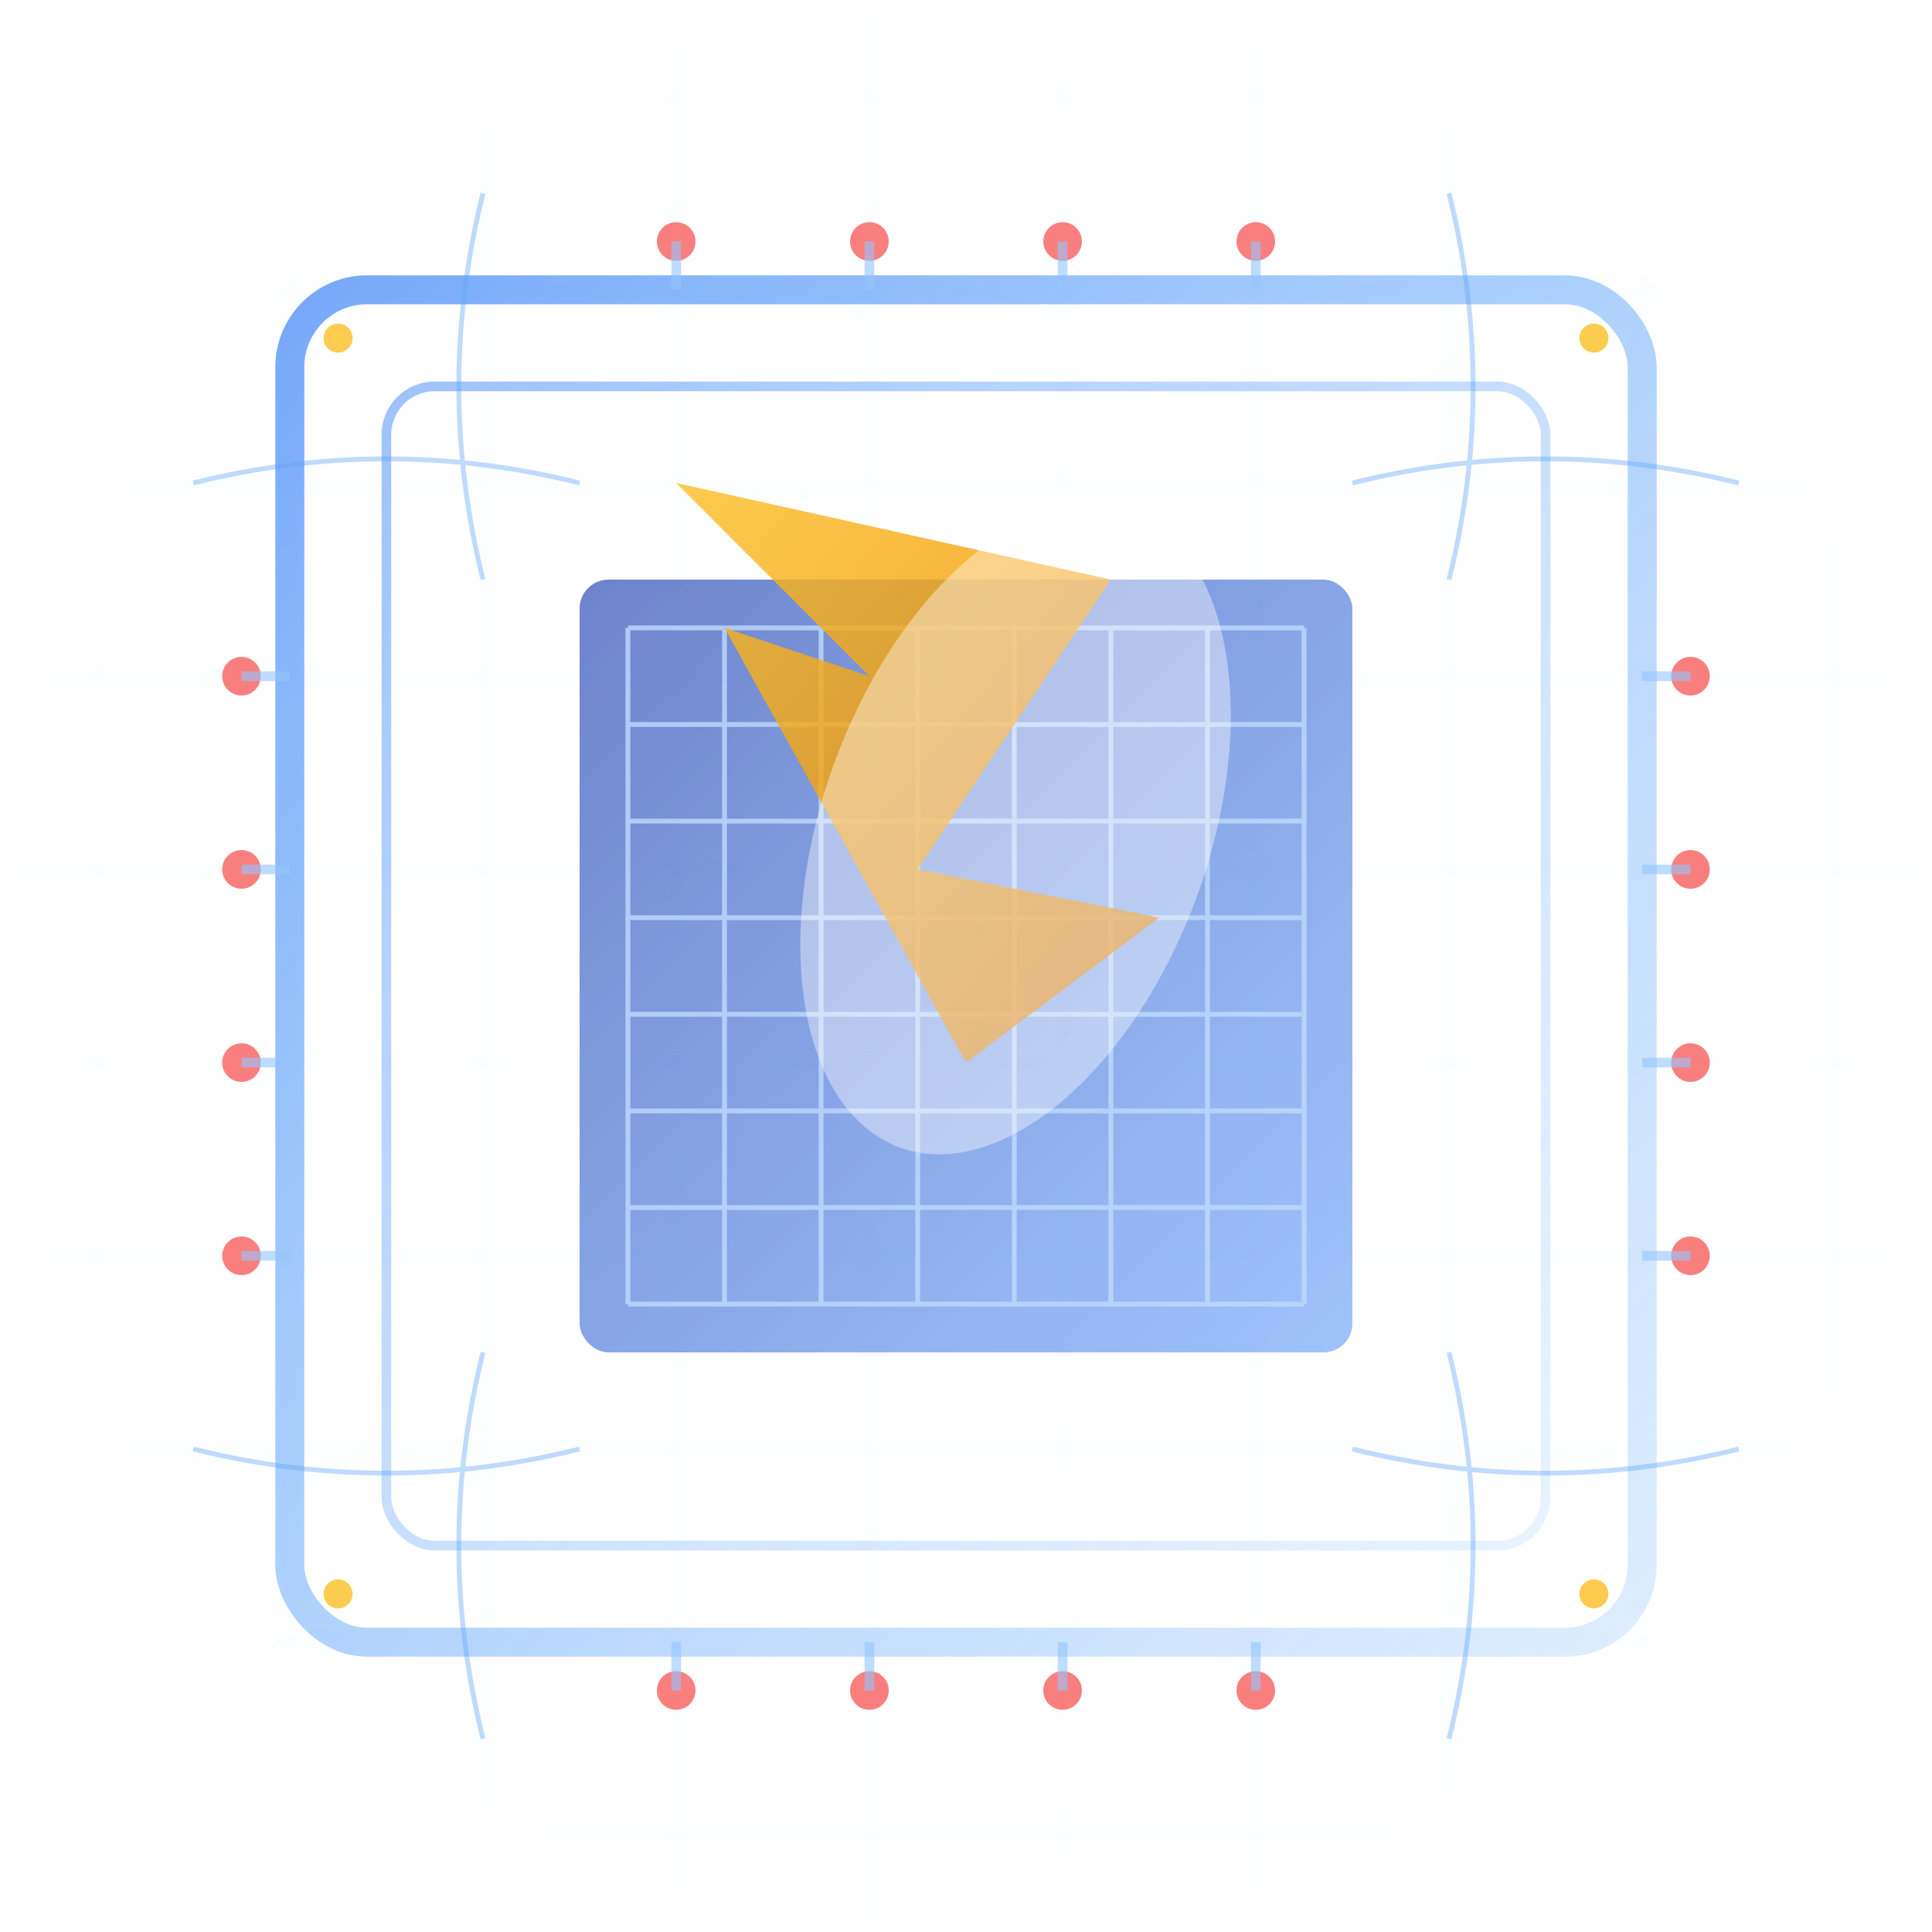 <svg xmlns="http://www.w3.org/2000/svg" viewBox="0 0 200 200">
  <!-- Fondo transparente -->
  <defs>
    <linearGradient id="processorGradient" x1="0%" y1="0%" x2="100%" y2="100%">
      <stop offset="0%" style="stop-color:#3b82f6;stop-opacity:0.7" />
      <stop offset="50%" style="stop-color:#60a5fa;stop-opacity:0.5" />
      <stop offset="100%" style="stop-color:#93c5fd;stop-opacity:0.3" />
    </linearGradient>
    
    <linearGradient id="coreGradient" x1="0%" y1="0%" x2="100%" y2="100%">
      <stop offset="0%" style="stop-color:#1e40af;stop-opacity:0.8" />
      <stop offset="100%" style="stop-color:#3b82f6;stop-opacity:0.6" />
    </linearGradient>
    
    <linearGradient id="lightningGradient" x1="0%" y1="0%" x2="100%" y2="100%">
      <stop offset="0%" style="stop-color:#fbbf24;stop-opacity:1" />
      <stop offset="50%" style="stop-color:#f59e0b;stop-opacity:1" />
      <stop offset="100%" style="stop-color:#d97706;stop-opacity:1" />
    </linearGradient>
    
    <filter id="glow">
      <feGaussianBlur stdDeviation="3" result="coloredBlur"/>
      <feMerge> 
        <feMergeNode in="coloredBlur"/>
        <feMergeNode in="SourceGraphic"/>
      </feMerge>
    </filter>
    
    <filter id="innerGlow">
      <feGaussianBlur stdDeviation="2" result="blur"/>
      <feComposite in="blur" in2="SourceAlpha" operator="in" result="innerGlow"/>
      <feComposite in="SourceGraphic" in2="innerGlow" operator="over"/>
    </filter>
    
    <pattern id="circuitPattern" x="0" y="0" width="20" height="20" patternUnits="userSpaceOnUse">
      <path d="M 0 10 L 20 10 M 10 0 L 10 20" stroke="#93c5fd" stroke-width="0.5" opacity="0.3"/>
    </pattern>
  </defs>
  
  <!-- Fondo con patrón de circuito -->
  <circle cx="100" cy="100" r="100" fill="url(#circuitPattern)" opacity="0.2"/>
  
  <!-- Carcasa del procesador -->
  <rect x="30" y="30" width="140" height="140" rx="8" fill="none" stroke="url(#processorGradient)" stroke-width="3" filter="url(#glow)"/>
  
  <!-- Borde interior -->
  <rect x="40" y="40" width="120" height="120" rx="5" fill="none" stroke="url(#processorGradient)" stroke-width="1" opacity="0.7"/>
  
  <!-- Núcleo del procesador -->
  <rect x="60" y="60" width="80" height="80" rx="3" fill="url(#coreGradient)" filter="url(#innerGlow)" opacity="0.9"/>
  
  <!-- Líneas del núcleo (representando transistores) -->
  <g stroke="#bfdbfe" stroke-width="0.5" opacity="0.8">
    <!-- Líneas horizontales -->
    <line x1="65" y1="65" x2="135" y2="65"/>
    <line x1="65" y1="75" x2="135" y2="75"/>
    <line x1="65" y1="85" x2="135" y2="85"/>
    <line x1="65" y1="95" y2="95" x2="135"/>
    <line x1="65" y1="105" x2="135" y2="105"/>
    <line x1="65" y1="115" x2="135" y2="115"/>
    <line x1="65" y1="125" x2="135" y2="125"/>
    <line x1="65" y1="135" x2="135" y2="135"/>
    
    <!-- Líneas verticales -->
    <line x1="65" y1="65" x2="65" y2="135"/>
    <line x1="75" y1="65" x2="75" y2="135"/>
    <line x1="85" y1="65" x2="85" y2="135"/>
    <line x1="95" y1="65" x2="95" y2="135"/>
    <line x1="105" y1="65" x2="105" y2="135"/>
    <line x1="115" y1="65" x2="115" y2="135"/>
    <line x1="125" y1="65" x2="125" y2="135"/>
    <line x1="135" y1="65" x2="135" y2="135"/>
  </g>
  
  <!-- Pines de conexión -->
  <g fill="#f87171" opacity="0.9">
    <!-- Lado superior -->
    <circle cx="70" cy="25" r="2"/>
    <circle cx="90" cy="25" r="2"/>
    <circle cx="110" cy="25" r="2"/>
    <circle cx="130" cy="25" r="2"/>
    
    <!-- Lado inferior -->
    <circle cx="70" cy="175" r="2"/>
    <circle cx="90" cy="175" r="2"/>
    <circle cx="110" cy="175" r="2"/>
    <circle cx="130" cy="175" r="2"/>
    
    <!-- Lado izquierdo -->
    <circle cx="25" cy="70" r="2"/>
    <circle cx="25" cy="90" r="2"/>
    <circle cx="25" cy="110" r="2"/>
    <circle cx="25" cy="130" r="2"/>
    
    <!-- Lado derecho -->
    <circle cx="175" cy="70" r="2"/>
    <circle cx="175" cy="90" r="2"/>
    <circle cx="175" cy="110" r="2"/>
    <circle cx="175" cy="130" r="2"/>
  </g>
  
  <!-- Líneas de conexión -->
  <g stroke="#93c5fd" stroke-width="1" opacity="0.6">
    <line x1="70" y1="30" x2="70" y2="25"/>
    <line x1="90" y1="30" x2="90" y2="25"/>
    <line x1="110" y1="30" x2="110" y2="25"/>
    <line x1="130" y1="30" x2="130" y2="25"/>
    
    <line x1="70" y1="170" x2="70" y2="175"/>
    <line x1="90" y1="170" x2="90" y2="175"/>
    <line x1="110" y1="170" x2="110" y2="175"/>
    <line x1="130" y1="170" x2="130" y2="175"/>
    
    <line x1="30" y1="70" x2="25" y2="70"/>
    <line x1="30" y1="90" x2="25" y2="90"/>
    <line x1="30" y1="110" x2="25" y2="110"/>
    <line x1="30" y1="130" x2="25" y2="130"/>
    
    <line x1="170" y1="70" x2="175" y2="70"/>
    <line x1="170" y1="90" x2="175" y2="90"/>
    <line x1="170" y1="110" x2="175" y2="110"/>
    <line x1="170" y1="130" x2="175" y2="130"/>
  </g>
  
  <!-- Rayo central más definido -->
  <g transform="translate(100, 100)">
    <path d="M -30 -50 
             L -10 -30 
             L -25 -35 
             L 0 10 
             L 20 -5 
             L -5 -10 
             L 15 -40 
             Z" 
          fill="url(#lightningGradient)" filter="url(#glow)" opacity="0.9"/>
    
    <!-- Efecto de brillo en el rayo -->
    <ellipse cx="0" cy="-15" rx="20" ry="35" fill="white" opacity="0.4" transform="rotate(20)"/>
  </g>
  
  <!-- Puntos de soldadura en las esquinas -->
  <circle cx="35" cy="35" r="1.5" fill="#fbbf24" opacity="0.8"/>
  <circle cx="165" cy="35" r="1.5" fill="#fbbf24" opacity="0.8"/>
  <circle cx="35" cy="165" r="1.5" fill="#fbbf24" opacity="0.8"/>
  <circle cx="165" cy="165" r="1.5" fill="#fbbf24" opacity="0.8"/>
  
  <!-- Líneas de circuito adicionales -->
  <g stroke="#60a5fa" stroke-width="0.5" opacity="0.4">
    <path d="M 20 50 Q 40 45 60 50" fill="none"/>
    <path d="M 140 50 Q 160 45 180 50" fill="none"/>
    <path d="M 50 20 Q 45 40 50 60" fill="none"/>
    <path d="M 50 140 Q 45 160 50 180" fill="none"/>
    <path d="M 20 150 Q 40 155 60 150" fill="none"/>
    <path d="M 140 150 Q 160 155 180 150" fill="none"/>
    <path d="M 150 20 Q 155 40 150 60" fill="none"/>
    <path d="M 150 140 Q 155 160 150 180" fill="none"/>
  </g>
</svg>